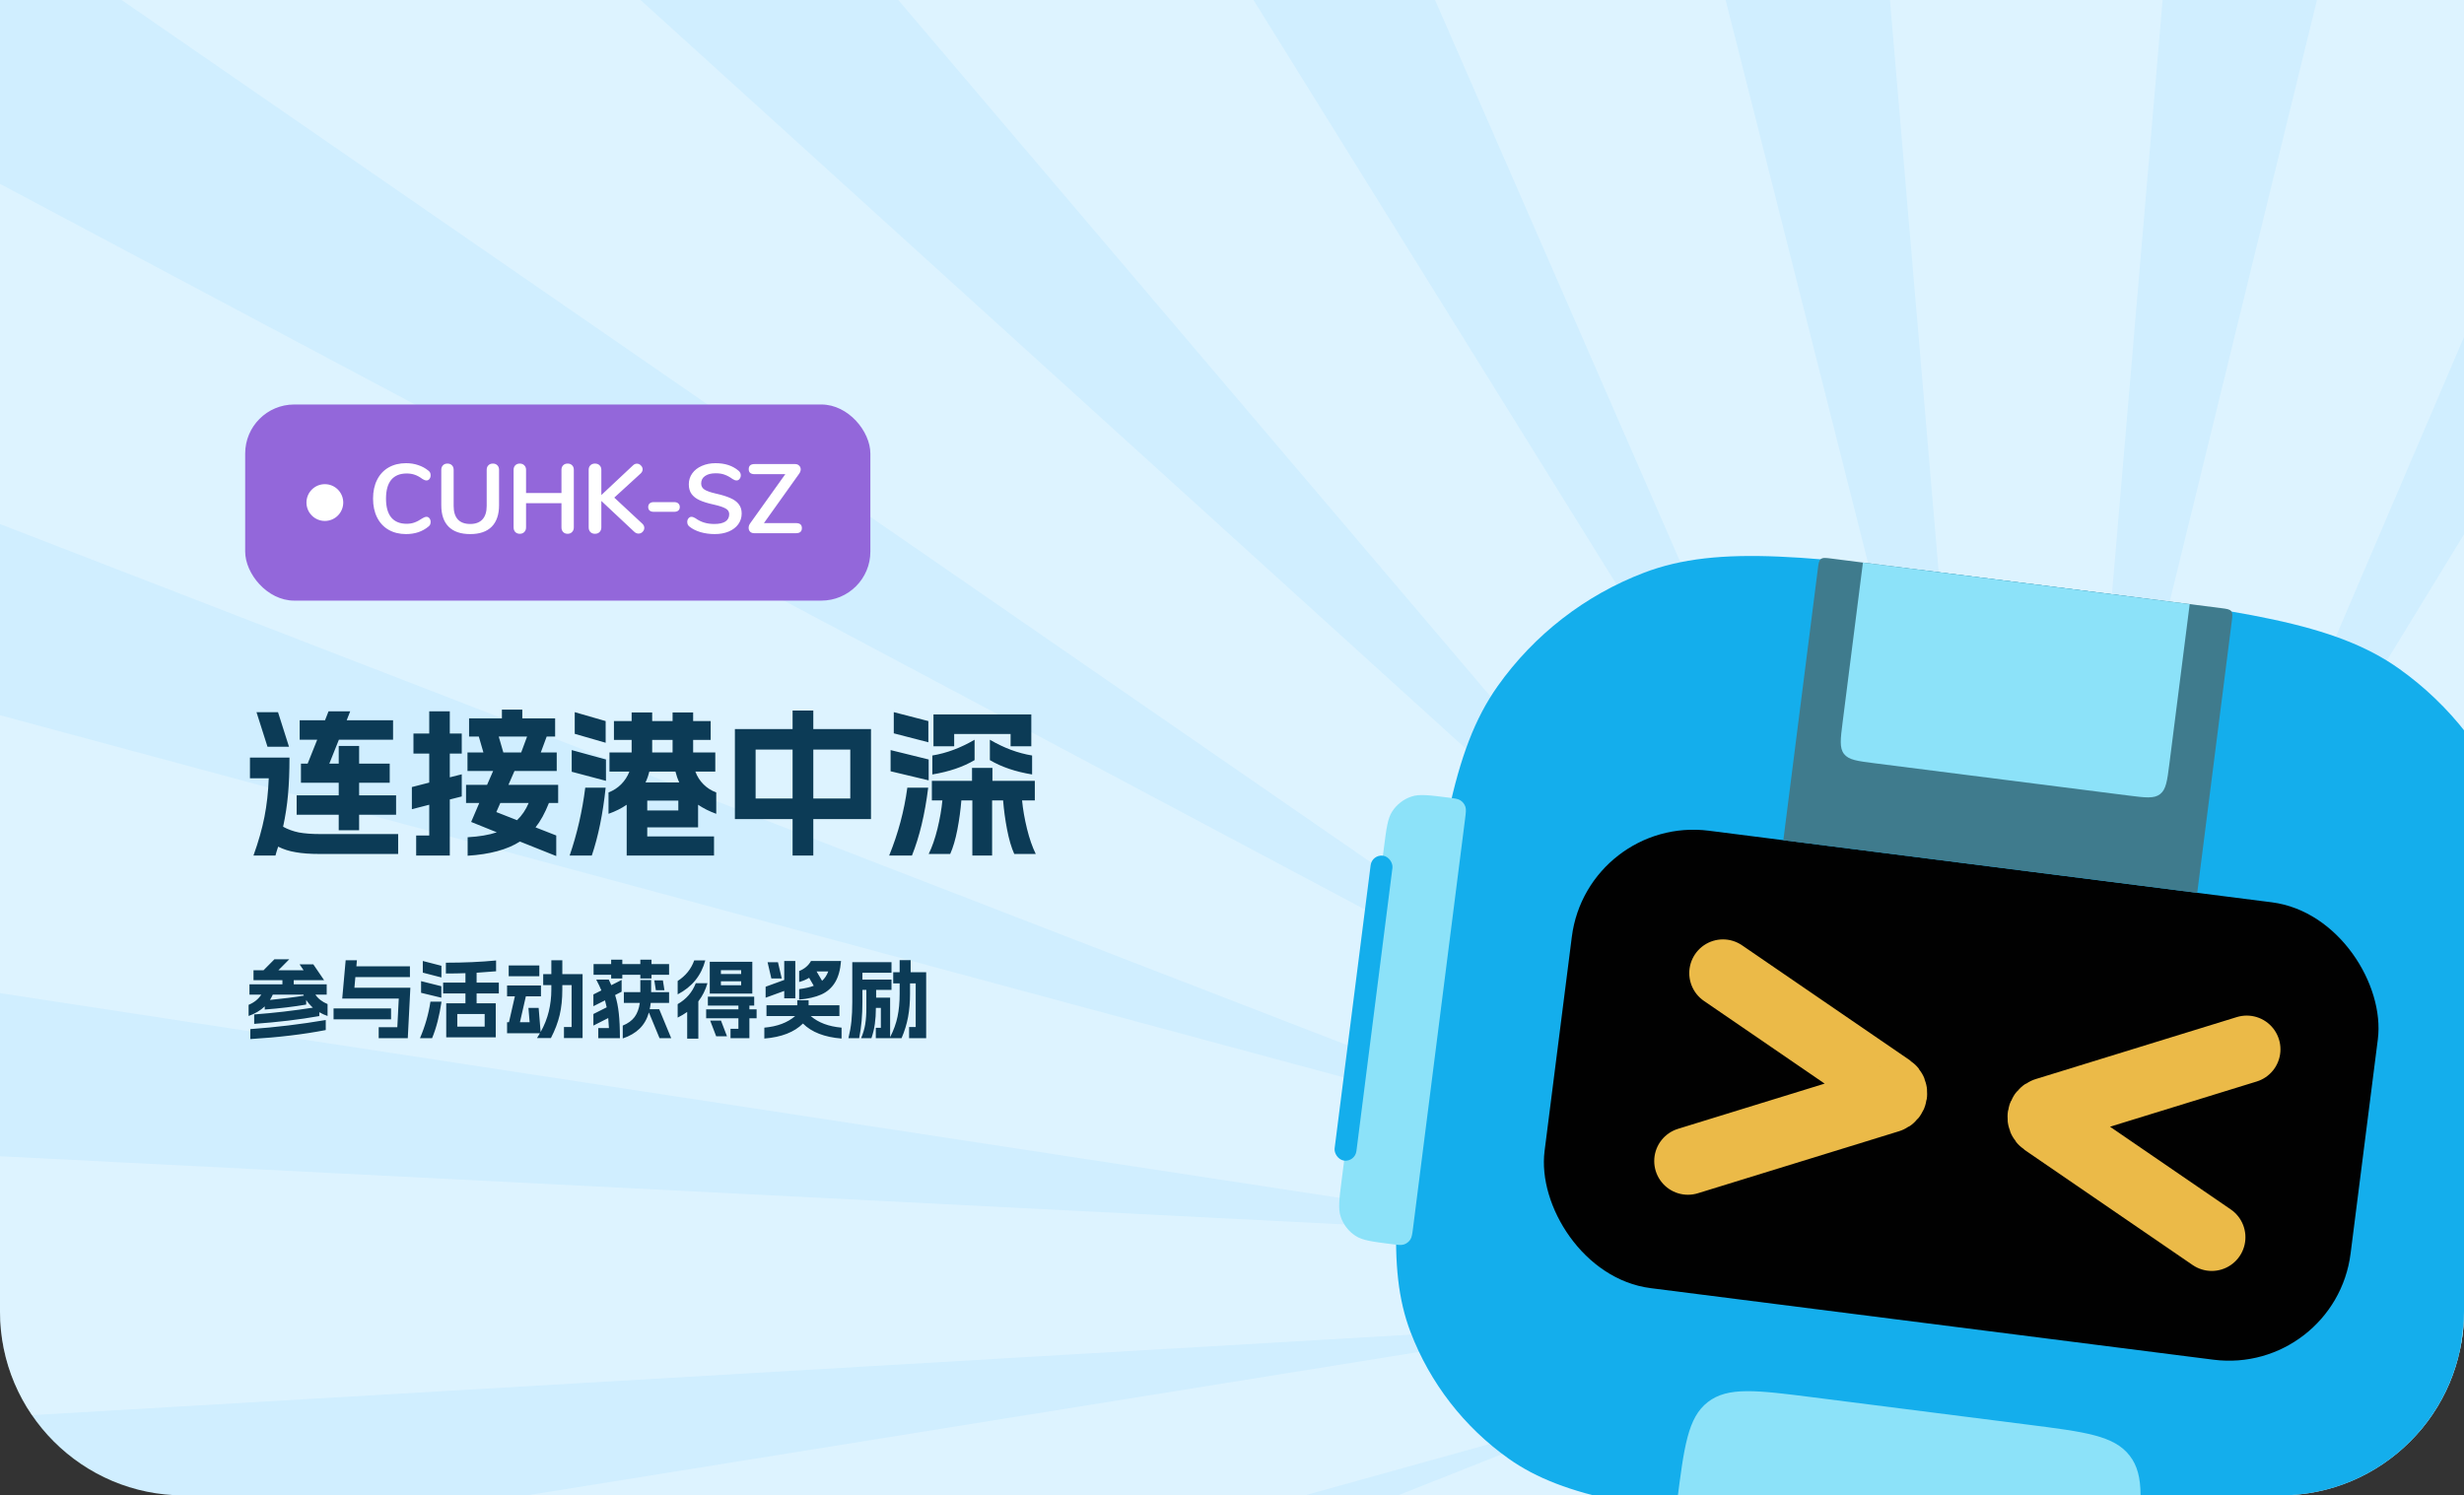 <svg width="402" height="244" viewBox="0 0 402 244" fill="none" xmlns="http://www.w3.org/2000/svg">
<rect x="0" y="0" width="402" height="244" fill="#333333" stroke="none"/>
<g clip-path="url(#clip0_710_3311)">
<rect width="402" height="244" fill="#D0EEFF"/>
<path opacity="0.3" d="M366.678 638.144L285.399 638.35L315.41 268.886L333.739 268.84L366.678 638.144ZM503.287 615.511L424.842 632.526L334.468 269.419L352.157 265.582L503.287 615.511ZM314.897 268.177L227.398 631.737L148.822 615.116L297.178 264.432L314.897 268.177ZM627.938 565.379L557.661 598.05L353.05 265.989L368.897 258.621L627.938 565.379ZM296.902 263.638L94.925 596.728L24.391 564.414L280.997 256.35L296.902 263.638ZM732.156 491.154L674.825 537.26L369.889 258.831L382.814 248.437L732.156 491.154ZM280.993 255.531L-21.73 535.496L-79.428 489.685L267.983 245.199L280.993 255.531ZM808.849 397.89L768.361 454.289L383.842 248.433L392.97 235.716L808.849 397.89ZM268.245 244.406L-114.639 452.207L-155.576 396.014L259.013 231.735L268.245 244.406ZM852.802 291.926L831.913 354.786L393.96 235.501L398.671 221.324L852.802 291.926ZM259.522 231.022L-177.476 352.528L-198.863 289.772L254.701 216.87L259.522 231.022ZM861.159 245.519L399.558 220.912L399.531 206.244L861.027 180.471L861.159 245.519ZM255.336 201.621L255.42 216.286L-205.971 243.23L-206.359 178.187L255.336 201.621ZM854.104 133.912L400.257 205.664L395.488 191.5L832.964 71.106L854.104 133.912ZM260.877 187.021L256.224 201.206L-198.19 131.755L-177.549 68.844L260.877 187.021ZM811.234 27.561L395.995 190.79L386.815 178.095L770.522 -28.736L811.234 27.561ZM270.941 174.061L261.861 186.802L-154.658 25.682L-114.392 -30.823L270.941 174.061ZM735.459 -66.303L387.078 177.301L374.11 166.939L677.945 -112.261L735.459 -66.303ZM284.854 163.627L271.97 174.056L-78.332 -67.776L-21.18 -114.028L284.854 163.627ZM631.941 -141.292L374.112 166.117L358.233 158.791L561.532 -173.786L631.941 -141.292ZM301.666 156.428L285.851 163.833L25.592 -142.266L95.738 -175.113L301.666 156.428ZM507.71 -192.313L357.965 157.997L340.266 154.202L429.197 -209.132L507.71 -192.313ZM320.231 152.947L302.559 156.83L150.043 -192.712L228.425 -209.929L320.231 152.947ZM339.745 153.493H321.422L289.947 -215.891H371.22L339.745 153.493Z" fill="#FCFEFF"/>
<rect x="40" y="66" width="102" height="32" rx="8" fill="#9367DA"/>
<circle cx="53" cy="82" r="3" fill="white"/>
<path d="M66.256 87.144C65.168 87.144 64.213 86.909 63.392 86.44C62.581 85.971 61.957 85.299 61.52 84.424C61.083 83.549 60.864 82.525 60.864 81.352C60.864 80.179 61.083 79.16 61.52 78.296C61.957 77.421 62.581 76.749 63.392 76.28C64.213 75.811 65.168 75.576 66.256 75.576C66.96 75.576 67.621 75.683 68.24 75.896C68.859 76.099 69.408 76.397 69.888 76.792C70.027 76.899 70.123 77.011 70.176 77.128C70.229 77.245 70.256 77.389 70.256 77.56C70.256 77.795 70.192 77.992 70.064 78.152C69.936 78.312 69.781 78.392 69.6 78.392C69.387 78.392 69.168 78.317 68.944 78.168C68.485 77.827 68.059 77.592 67.664 77.464C67.269 77.325 66.832 77.256 66.352 77.256C65.243 77.256 64.4 77.603 63.824 78.296C63.259 78.989 62.976 80.008 62.976 81.352C62.976 82.707 63.259 83.731 63.824 84.424C64.4 85.117 65.243 85.464 66.352 85.464C66.811 85.464 67.232 85.395 67.616 85.256C68.011 85.117 68.453 84.883 68.944 84.552C69.051 84.488 69.157 84.435 69.264 84.392C69.371 84.349 69.483 84.328 69.6 84.328C69.781 84.328 69.936 84.408 70.064 84.568C70.192 84.728 70.256 84.925 70.256 85.16C70.256 85.32 70.229 85.464 70.176 85.592C70.123 85.709 70.027 85.821 69.888 85.928C69.408 86.323 68.859 86.627 68.24 86.84C67.621 87.043 66.96 87.144 66.256 87.144ZM76.716 87.144C75.169 87.144 73.996 86.744 73.196 85.944C72.396 85.144 71.996 83.976 71.996 82.44V76.664C71.996 76.355 72.086 76.109 72.268 75.928C72.449 75.736 72.694 75.64 73.004 75.64C73.313 75.64 73.558 75.736 73.74 75.928C73.921 76.109 74.012 76.355 74.012 76.664V82.552C74.012 83.523 74.241 84.259 74.7 84.76C75.158 85.251 75.83 85.496 76.716 85.496C77.59 85.496 78.257 85.245 78.716 84.744C79.174 84.243 79.404 83.512 79.404 82.552V76.664C79.404 76.355 79.494 76.109 79.676 75.928C79.857 75.736 80.102 75.64 80.412 75.64C80.721 75.64 80.966 75.736 81.148 75.928C81.329 76.109 81.42 76.355 81.42 76.664V82.44C81.42 83.965 81.02 85.133 80.22 85.944C79.42 86.744 78.252 87.144 76.716 87.144ZM92.61 75.64C92.919 75.64 93.165 75.736 93.346 75.928C93.528 76.109 93.618 76.355 93.618 76.664V86.056C93.618 86.365 93.522 86.616 93.33 86.808C93.149 87 92.909 87.096 92.61 87.096C92.301 87.096 92.055 87 91.874 86.808C91.693 86.616 91.602 86.365 91.602 86.056V82.104H85.826V86.056C85.826 86.365 85.73 86.616 85.538 86.808C85.357 87 85.112 87.096 84.802 87.096C84.504 87.096 84.258 87 84.066 86.808C83.885 86.616 83.794 86.365 83.794 86.056V76.664C83.794 76.355 83.885 76.109 84.066 75.928C84.248 75.736 84.493 75.64 84.802 75.64C85.112 75.64 85.357 75.736 85.538 75.928C85.73 76.109 85.826 76.355 85.826 76.664V80.44H91.602V76.664C91.602 76.355 91.693 76.109 91.874 75.928C92.055 75.736 92.301 75.64 92.61 75.64ZM104.796 85.448C105.009 85.651 105.116 85.88 105.116 86.136C105.116 86.381 105.02 86.6 104.828 86.792C104.647 86.973 104.428 87.064 104.172 87.064C103.905 87.064 103.66 86.952 103.436 86.728L98.108 81.736V86.056C98.108 86.365 98.012 86.616 97.82 86.808C97.639 87 97.388 87.096 97.068 87.096C96.759 87.096 96.508 87 96.316 86.808C96.135 86.616 96.044 86.365 96.044 86.056V76.664C96.044 76.355 96.135 76.109 96.316 75.928C96.508 75.736 96.759 75.64 97.068 75.64C97.388 75.64 97.639 75.736 97.82 75.928C98.012 76.109 98.108 76.355 98.108 76.664V80.776L103.26 75.944C103.452 75.752 103.671 75.656 103.916 75.656C104.161 75.656 104.375 75.752 104.556 75.944C104.748 76.125 104.844 76.339 104.844 76.584C104.844 76.829 104.737 77.053 104.524 77.256L100.22 81.192L104.796 85.448ZM106.683 83.512C106.374 83.512 106.139 83.443 105.979 83.304C105.83 83.165 105.755 82.973 105.755 82.728C105.755 82.483 105.83 82.291 105.979 82.152C106.139 82.003 106.374 81.928 106.683 81.928H109.979C110.289 81.928 110.518 82.003 110.667 82.152C110.827 82.291 110.907 82.483 110.907 82.728C110.907 82.973 110.827 83.165 110.667 83.304C110.518 83.443 110.289 83.512 109.979 83.512H106.683ZM116.604 87.144C115.783 87.144 115.004 87.037 114.268 86.824C113.543 86.6 112.951 86.301 112.492 85.928C112.247 85.747 112.124 85.491 112.124 85.16C112.124 84.936 112.188 84.744 112.316 84.584C112.455 84.413 112.615 84.328 112.796 84.328C112.988 84.328 113.207 84.403 113.452 84.552C113.911 84.883 114.391 85.123 114.892 85.272C115.394 85.421 115.948 85.496 116.556 85.496C117.335 85.496 117.932 85.363 118.348 85.096C118.764 84.819 118.972 84.419 118.972 83.896C118.972 83.491 118.775 83.181 118.38 82.968C117.996 82.744 117.351 82.531 116.444 82.328C115.506 82.125 114.743 81.891 114.156 81.624C113.57 81.357 113.127 81.016 112.828 80.6C112.53 80.184 112.38 79.656 112.38 79.016C112.38 78.355 112.567 77.763 112.94 77.24C113.314 76.717 113.831 76.312 114.492 76.024C115.164 75.725 115.916 75.576 116.748 75.576C118.274 75.576 119.516 75.981 120.476 76.792C120.615 76.909 120.711 77.027 120.764 77.144C120.828 77.251 120.86 77.389 120.86 77.56C120.86 77.784 120.791 77.981 120.652 78.152C120.524 78.312 120.37 78.392 120.188 78.392C120.082 78.392 119.98 78.376 119.884 78.344C119.799 78.312 119.682 78.253 119.532 78.168C119.095 77.848 118.668 77.613 118.252 77.464C117.847 77.304 117.346 77.224 116.748 77.224C116.023 77.224 115.447 77.373 115.02 77.672C114.604 77.96 114.396 78.365 114.396 78.888C114.396 79.325 114.583 79.661 114.956 79.896C115.33 80.131 115.964 80.349 116.86 80.552C117.81 80.765 118.578 81.005 119.164 81.272C119.762 81.528 120.215 81.859 120.524 82.264C120.844 82.669 121.004 83.176 121.004 83.784C121.004 84.445 120.818 85.032 120.444 85.544C120.082 86.045 119.564 86.44 118.892 86.728C118.231 87.005 117.468 87.144 116.604 87.144ZM129.867 85.352C130.507 85.352 130.827 85.624 130.827 86.168C130.827 86.723 130.507 87 129.867 87H123.051C122.773 87 122.549 86.92 122.379 86.76C122.219 86.589 122.139 86.376 122.139 86.12C122.139 85.864 122.224 85.619 122.395 85.384L128.123 77.368H123.115C122.475 77.368 122.155 77.096 122.155 76.552C122.155 75.997 122.475 75.72 123.115 75.72H129.723C130 75.72 130.219 75.805 130.378 75.976C130.549 76.136 130.635 76.339 130.635 76.584C130.635 76.829 130.544 77.075 130.363 77.32L124.635 85.352H129.867Z" fill="white"/>
<path d="M52.22 139.34C50.625 139.34 49.299 139.245 48.242 139.054C47.185 138.881 46.231 138.577 45.382 138.144C45.261 138.56 45.174 138.829 45.122 138.95C45.035 139.279 44.975 139.496 44.94 139.6H41.352C42.167 137.329 42.765 135.223 43.146 133.282C43.527 131.341 43.761 129.243 43.848 126.99H40.78V123.61H47.228C47.228 125.846 47.15 127.848 46.994 129.616C46.838 131.384 46.569 133.143 46.188 134.894C46.968 135.327 47.826 135.639 48.762 135.83C49.715 136.003 50.868 136.09 52.22 136.09H64.96V139.34H52.22ZM45.356 116.2L47.15 121.842H43.64L41.846 116.2H45.356ZM48.398 129.772H55.262V127.718H49.1V124.598H50.192L51.752 120.698H48.892V117.526H53.026L53.598 116.07H57.134L56.562 117.526H64.128V120.698H55.288L53.728 124.598H55.262V121.712H58.59V124.598H63.582V127.718H58.59V129.772H64.622V132.944H58.59V135.466H55.262V132.944H48.398V129.772ZM84.824 137.312C82.761 138.629 79.919 139.401 76.296 139.626V136.61C78.185 136.506 79.771 136.237 81.054 135.804L76.868 134.114L78.194 131.02H76.036V128.056H79.468L80.456 125.794H76.27V122.778H78.87L78.116 120.178H76.53V117.214H81.886V115.784H85.214V117.214H90.57V120.178H89.192L88.23 122.778H90.83V125.794H83.94L82.952 128.056H91.064V131.02H89.556C88.915 132.649 88.187 133.975 87.372 134.998L90.752 136.324V139.678L84.824 137.312ZM67.196 128.42L70.03 127.692V122.96H67.456V119.684H70.03V116.07H73.384V119.684H75.334V122.96H73.384V126.834L75.334 126.34V129.954L73.384 130.448V139.6H67.898V136.324H70.03V131.306L67.196 132.034V128.42ZM84.356 133.828C85.153 133.065 85.786 132.129 86.254 131.02H81.626L80.976 132.502L84.356 133.828ZM82.12 122.778H85.032L85.994 120.178H81.366L82.12 122.778ZM102.244 131.306C101.395 131.895 100.407 132.389 99.28 132.788V129.304C100.077 128.992 100.762 128.55 101.334 127.978C101.923 127.389 102.374 126.695 102.686 125.898H99.436V122.778H103.05V120.724H100.164V117.656H103.05V116.252H106.404V117.656H109.732V116.252H113.086V117.656H115.946V120.724H113.086V122.778H116.7V125.898H113.45C113.745 126.695 114.187 127.389 114.776 127.978C115.365 128.567 116.059 129.009 116.856 129.304V132.788C115.747 132.389 114.759 131.895 113.892 131.306V134.998H105.598V136.48H116.492V139.6H102.244V131.306ZM92.936 139.6C94.149 136.064 94.999 132.372 95.484 128.524H98.812C98.361 132.788 97.607 136.48 96.55 139.6H92.936ZM93.274 122.388L98.864 123.922V127.406L93.274 125.924V122.388ZM93.768 116.2L98.812 117.656V121.192L93.768 119.736V116.2ZM110.824 127.666C110.564 127.129 110.356 126.539 110.2 125.898H105.936C105.78 126.539 105.572 127.129 105.312 127.666H110.824ZM110.668 132.242V130.63H105.598V132.242H110.668ZM109.732 122.778V120.724H106.404V122.778H109.732ZM132.69 115.94V118.956H142.102V133.646H132.69V139.6H129.31V133.646H119.898V118.956H129.31V115.94H132.69ZM129.31 130.292V122.31H123.278V130.292H129.31ZM138.722 130.292V122.31H132.69V130.292H138.722ZM152.294 116.564H168.258V121.764H164.878V119.762H155.674V121.764H152.294V116.564ZM145.066 139.6C146.539 135.977 147.527 132.285 148.03 128.524H151.436C150.899 132.84 150.015 136.532 148.784 139.6H145.066ZM145.3 122.388L151.514 123.922V127.328L145.3 125.846V122.388ZM145.82 116.2L151.462 117.656V121.114L145.82 119.658V116.2ZM151.514 139.34C152.069 138.213 152.545 136.844 152.944 135.232C153.343 133.603 153.611 132.06 153.75 130.604H152.034V127.406H158.586V125.3H161.914V127.406H168.83V130.604H166.75C166.889 132.06 167.157 133.603 167.556 135.232C167.955 136.844 168.431 138.213 168.986 139.34H165.476C165.008 138.3 164.618 136.974 164.306 135.362C163.994 133.733 163.777 132.147 163.656 130.604H161.862V139.6H158.638V130.604H156.844C156.723 132.147 156.506 133.733 156.194 135.362C155.882 136.974 155.492 138.3 155.024 139.34H151.514ZM152.112 123.272C154.435 122.891 156.731 122.033 159.002 120.698V124.026C157.13 125.135 154.833 125.915 152.112 126.366V123.272ZM161.498 120.698C163.769 122.033 166.065 122.891 168.388 123.272V126.366C165.667 125.915 163.37 125.135 161.498 124.026V120.698Z" fill="#0C3B56"/>
<path d="M40.84 167.916C44.984 167.617 49.086 167.123 53.146 166.432V168.07C49.553 168.77 45.451 169.26 40.84 169.54V167.916ZM40.56 163.954C41.465 163.581 42.156 163.025 42.632 162.288H40.7V160.608H46.076V159.936H41.358V158.312H42.996L44.774 156.52H47.196L45.418 158.312H49.534L48.876 157.346H51.116L52.88 159.936H47.924V160.608H53.3V162.288H51.452C51.909 162.96 52.572 163.473 53.44 163.828V165.774C52.973 165.615 52.525 165.41 52.096 165.158V165.788C48.876 166.357 45.334 166.782 41.47 167.062V165.522C44.625 165.289 47.817 164.92 51.046 164.416C50.617 164.033 50.253 163.613 49.954 163.156V163.912C47.966 164.257 45.712 164.528 43.192 164.724V164.206C42.492 164.878 41.615 165.401 40.56 165.774V163.954ZM44.046 163.156C46.211 162.941 48.055 162.708 49.576 162.456L49.492 162.288H44.508C44.387 162.559 44.233 162.848 44.046 163.156ZM61.784 167.608H64.822L65.06 162.932H55.834L56.394 156.688H58.228L58.144 157.668H66.88V159.432H57.976L57.822 161.168H66.95L66.53 169.4H61.784V167.608ZM54.42 164.542H63.8V166.32H54.42V164.542ZM75.938 163.702V162.092H72.298V160.328H75.938V158.788C74.977 158.825 73.913 158.844 72.746 158.844V157.08C75.705 157.08 78.435 156.959 80.936 156.716V158.48C80.236 158.545 79.177 158.625 77.758 158.718V160.328H81.384V162.092H77.758V163.702H80.88V169.26H72.802V163.702H75.938ZM68.518 169.4C69.358 167.431 69.927 165.443 70.226 163.436H72.032C71.696 165.751 71.183 167.739 70.492 169.4H68.518ZM68.7 160.09L72.004 160.916V162.792L68.7 161.994V160.09ZM68.98 156.8L72.018 157.584V159.488L68.98 158.704V156.8ZM79.074 167.51V165.452H74.608V167.51H79.074ZM87.614 169.372C87.866 168.971 88.025 168.709 88.09 168.588H82.728V166.796H83.036L84.002 162.568H82.728V160.804H88.258V162.568H85.794L84.828 166.796H86.41L86.214 164.458H87.88L88.202 168.392C88.809 167.309 89.252 166.194 89.532 165.046C89.812 163.898 89.952 162.699 89.952 161.448V160.734H88.622V158.942H89.952V156.688H91.744V158.942H95.048V169.372H92.01V167.58H93.256V160.734H91.744V161.448C91.744 163.007 91.599 164.397 91.31 165.62C91.021 166.843 90.545 168.093 89.882 169.372H87.614ZM82.994 157.528H87.992V159.292H82.994V157.528ZM97.61 167.748H99.346C99.309 167.011 99.271 166.465 99.234 166.11L96.812 167.342V165.452L98.982 164.36C98.917 164.052 98.823 163.674 98.702 163.226L96.812 164.178V162.26L98.114 161.602C97.909 161.098 97.629 160.51 97.274 159.838H99.318C99.458 160.118 99.598 160.421 99.738 160.748L101.418 159.894V161.812L100.354 162.358C100.643 163.273 100.844 164.267 100.956 165.34C101.077 166.413 101.138 167.767 101.138 169.4H97.61V167.748ZM96.84 157.304H99.71V156.59H101.53V157.304H104.47V156.59H106.29V157.304H109.16V159.054H106.29V159.656H104.47V159.054H101.53V159.656H99.71V159.054H96.84V157.304ZM101.6 167.342C102.449 166.997 103.093 166.53 103.532 165.942C103.971 165.345 104.255 164.579 104.386 163.646H101.782V161.882H104.47V159.908H106.234V161.882H109.16V163.646H106.164C106.127 164.001 106.071 164.341 105.996 164.668H107.55L109.51 169.4H107.606L105.87 165.2C105.562 166.273 105.053 167.155 104.344 167.846C103.644 168.527 102.729 169.059 101.6 169.442V167.342ZM108.152 159.964L108.404 161.574H107.004L106.752 159.964H108.152ZM122.74 162.12H115.796V156.926H122.74V162.12ZM110.56 163.842C111.969 163.03 112.954 161.891 113.514 160.426H115.418C115.11 161.518 114.615 162.507 113.934 163.394V169.47H112.114V165.116C111.638 165.452 111.12 165.76 110.56 166.04V163.842ZM110.56 160.062C111.867 159.222 112.767 158.102 113.262 156.702H115.068C114.405 159.185 112.903 161.033 110.56 162.246V160.062ZM115.208 164.696H120.472V164.08H115.488V162.624H123.048V164.08H122.264V164.696H123.44V166.152H122.264V169.4H119.184V167.86H120.472V166.152H115.208V164.696ZM117.63 166.53L118.61 169.092H116.846L115.866 166.53H117.63ZM120.92 160.762V160.118H117.616V160.762H120.92ZM120.92 158.928V158.298H117.616V158.928H120.92ZM130.384 161.392C131.373 161.261 132.167 161.079 132.764 160.846L132.008 159.544C131.523 159.843 130.981 160.071 130.384 160.23V158.438C131.252 158.093 131.896 157.547 132.316 156.8H137.216C137.095 158.284 136.759 159.465 136.208 160.342C135.667 161.21 134.925 161.854 133.982 162.274C133.039 162.694 131.84 162.969 130.384 163.1V161.392ZM124.7 167.678C126.809 167.491 128.485 166.861 129.726 165.788H125.05V164.024H130.076V163.212H131.924V164.024H136.95V165.788H132.274C133.515 166.861 135.191 167.491 137.3 167.678V169.456C134.509 169.232 132.409 168.415 131 167.006C129.591 168.415 127.491 169.232 124.7 169.456V167.678ZM124.91 161L127.948 159.894V156.8H129.754V162.89H127.948V161.686L124.91 162.792V161ZM126.926 157.01L127.542 159.656H125.848L125.232 157.01H126.926ZM134.122 160.034C134.561 159.642 134.897 159.133 135.13 158.508H133.226L134.122 160.034ZM138.42 169.4C138.653 168.448 138.817 167.519 138.91 166.614C139.003 165.699 139.05 164.654 139.05 163.478V156.996H145.448V158.718H140.702V159.838H145.448V161.518H142.942V162.778H145.224V169.232C145.803 168.093 146.204 166.983 146.428 165.9C146.661 164.808 146.778 163.557 146.778 162.148V160.454H145.728V158.634H146.778V156.66H148.57V158.634H151.104V169.4H148.318V167.58H149.396V160.454H148.472V162.148C148.472 163.511 148.365 164.775 148.15 165.942C147.935 167.109 147.581 168.261 147.086 169.4H142.886V167.706H143.712V164.458H142.9V164.472C142.9 165.405 142.844 166.269 142.732 167.062C142.62 167.855 142.433 168.635 142.172 169.4H140.492C140.819 168.616 141.043 167.851 141.164 167.104C141.285 166.348 141.346 165.471 141.346 164.472V161.518H140.702V163.478C140.702 164.589 140.66 165.62 140.576 166.572C140.492 167.524 140.357 168.467 140.17 169.4H138.42Z" fill="#0C3B56"/>
<path d="M231.079 167.714C234.908 137.6 236.823 122.543 244.366 111.921C250.319 103.538 258.622 97.108 268.228 93.444C280.4 88.799 295.457 90.714 325.571 94.544L335.611 95.821C365.725 99.65 380.782 101.565 391.404 109.108C399.787 115.061 406.217 123.364 409.882 132.97C414.526 145.142 412.611 160.199 408.781 190.313C405.467 216.374 403.81 229.404 397.282 238.596C392.131 245.85 384.945 251.415 376.633 254.586C366.099 258.605 353.069 256.948 327.009 253.634L294.399 249.487C268.339 246.173 255.309 244.516 246.116 237.988C238.862 232.837 233.298 225.651 230.126 217.338C226.107 206.805 227.764 193.775 231.079 167.714Z" fill="#14AEEC"/>
<rect x="258.965" y="133.023" width="132.559" height="75.236" rx="20" transform="rotate(7.248 258.965 133.023)" fill="#010101"/>
<path d="M273.575 245.33C274.764 235.978 275.359 231.301 278.634 228.765C281.909 226.229 286.586 226.824 295.938 228.013L330.893 232.459C340.246 233.648 344.922 234.243 347.458 237.518C349.994 240.793 349.4 245.469 348.21 254.822L348.074 255.892C347.836 257.763 347.717 258.698 347.062 259.205C346.407 259.712 345.472 259.593 343.601 259.356L276.902 250.873C275.032 250.635 274.096 250.516 273.589 249.861C273.082 249.206 273.201 248.271 273.439 246.401L273.575 245.33Z" fill="#8CE2F9"/>
<path d="M409.617 155.342C409.751 154.292 409.818 153.766 410.063 153.385C410.311 153.001 410.683 152.713 411.117 152.569C411.547 152.427 412.072 152.494 413.122 152.627C416.273 153.028 417.848 153.228 418.991 153.965C420.145 154.708 421.009 155.823 421.44 157.126C421.866 158.417 421.666 159.993 421.265 163.143L414.373 217.342C413.972 220.493 413.772 222.068 413.036 223.211C412.293 224.365 411.177 225.229 409.874 225.66C408.583 226.086 407.008 225.886 403.857 225.485C402.807 225.352 402.282 225.285 401.901 225.04C401.516 224.792 401.228 224.42 401.084 223.986C400.942 223.555 401.009 223.03 401.143 221.98L409.617 155.342Z" fill="#8CE2F9"/>
<path d="M239.023 133.647C239.156 132.597 239.223 132.072 239.081 131.641C238.937 131.207 238.649 130.835 238.265 130.587C237.884 130.342 237.359 130.275 236.308 130.142C233.158 129.741 231.582 129.541 230.292 129.967C228.989 130.398 227.873 131.262 227.13 132.416C226.394 133.559 226.193 135.134 225.793 138.285L218.9 192.484C218.499 195.634 218.299 197.21 218.725 198.501C219.156 199.804 220.02 200.919 221.174 201.662C222.317 202.399 223.892 202.599 227.043 203C228.093 203.133 228.618 203.2 229.048 203.058C229.483 202.914 229.855 202.626 230.102 202.242C230.348 201.861 230.415 201.335 230.548 200.285L239.023 133.647Z" fill="#8CE2F9"/>
<path d="M296.574 92.872C296.693 91.937 296.753 91.469 297.08 91.216C297.408 90.962 297.875 91.022 298.811 91.141L362.37 99.224C363.305 99.343 363.773 99.402 364.026 99.729C364.28 100.057 364.22 100.525 364.101 101.46L358.478 145.678L290.951 137.091L296.574 92.872Z" fill="#3F7B8D"/>
<path d="M303.936 91.792L357.247 98.572L353.936 124.606C353.579 127.412 353.4 128.815 352.418 129.576C351.435 130.336 350.033 130.158 347.227 129.801L305.82 124.535C303.014 124.179 301.611 124 300.85 123.018C300.09 122.035 300.268 120.632 300.625 117.826L303.936 91.792Z" fill="#8CE2F9"/>
<path d="M366.556 171.209L333.725 181.331C332.925 181.578 332.764 182.639 333.454 183.112L360.841 201.875" stroke="#EBBA48" stroke-width="11" stroke-linecap="round"/>
<path d="M275.386 189.443L308.217 179.32C309.017 179.073 309.178 178.012 308.488 177.539L281.101 158.777" stroke="#EBBA48" stroke-width="11" stroke-linecap="round"/>
<rect x="223.846" y="139.391" width="3.583" height="50.157" rx="1.791" transform="rotate(7.248 223.846 139.391)" fill="#14AEEC"/>
</g>
<defs>
<clipPath id="clip0_710_3311">
<path d="M0 0H402V214C402 230.569 388.569 244 372 244H30C13.431 244 0 230.569 0 214V0Z" fill="white"/>
</clipPath>
</defs>
</svg>

